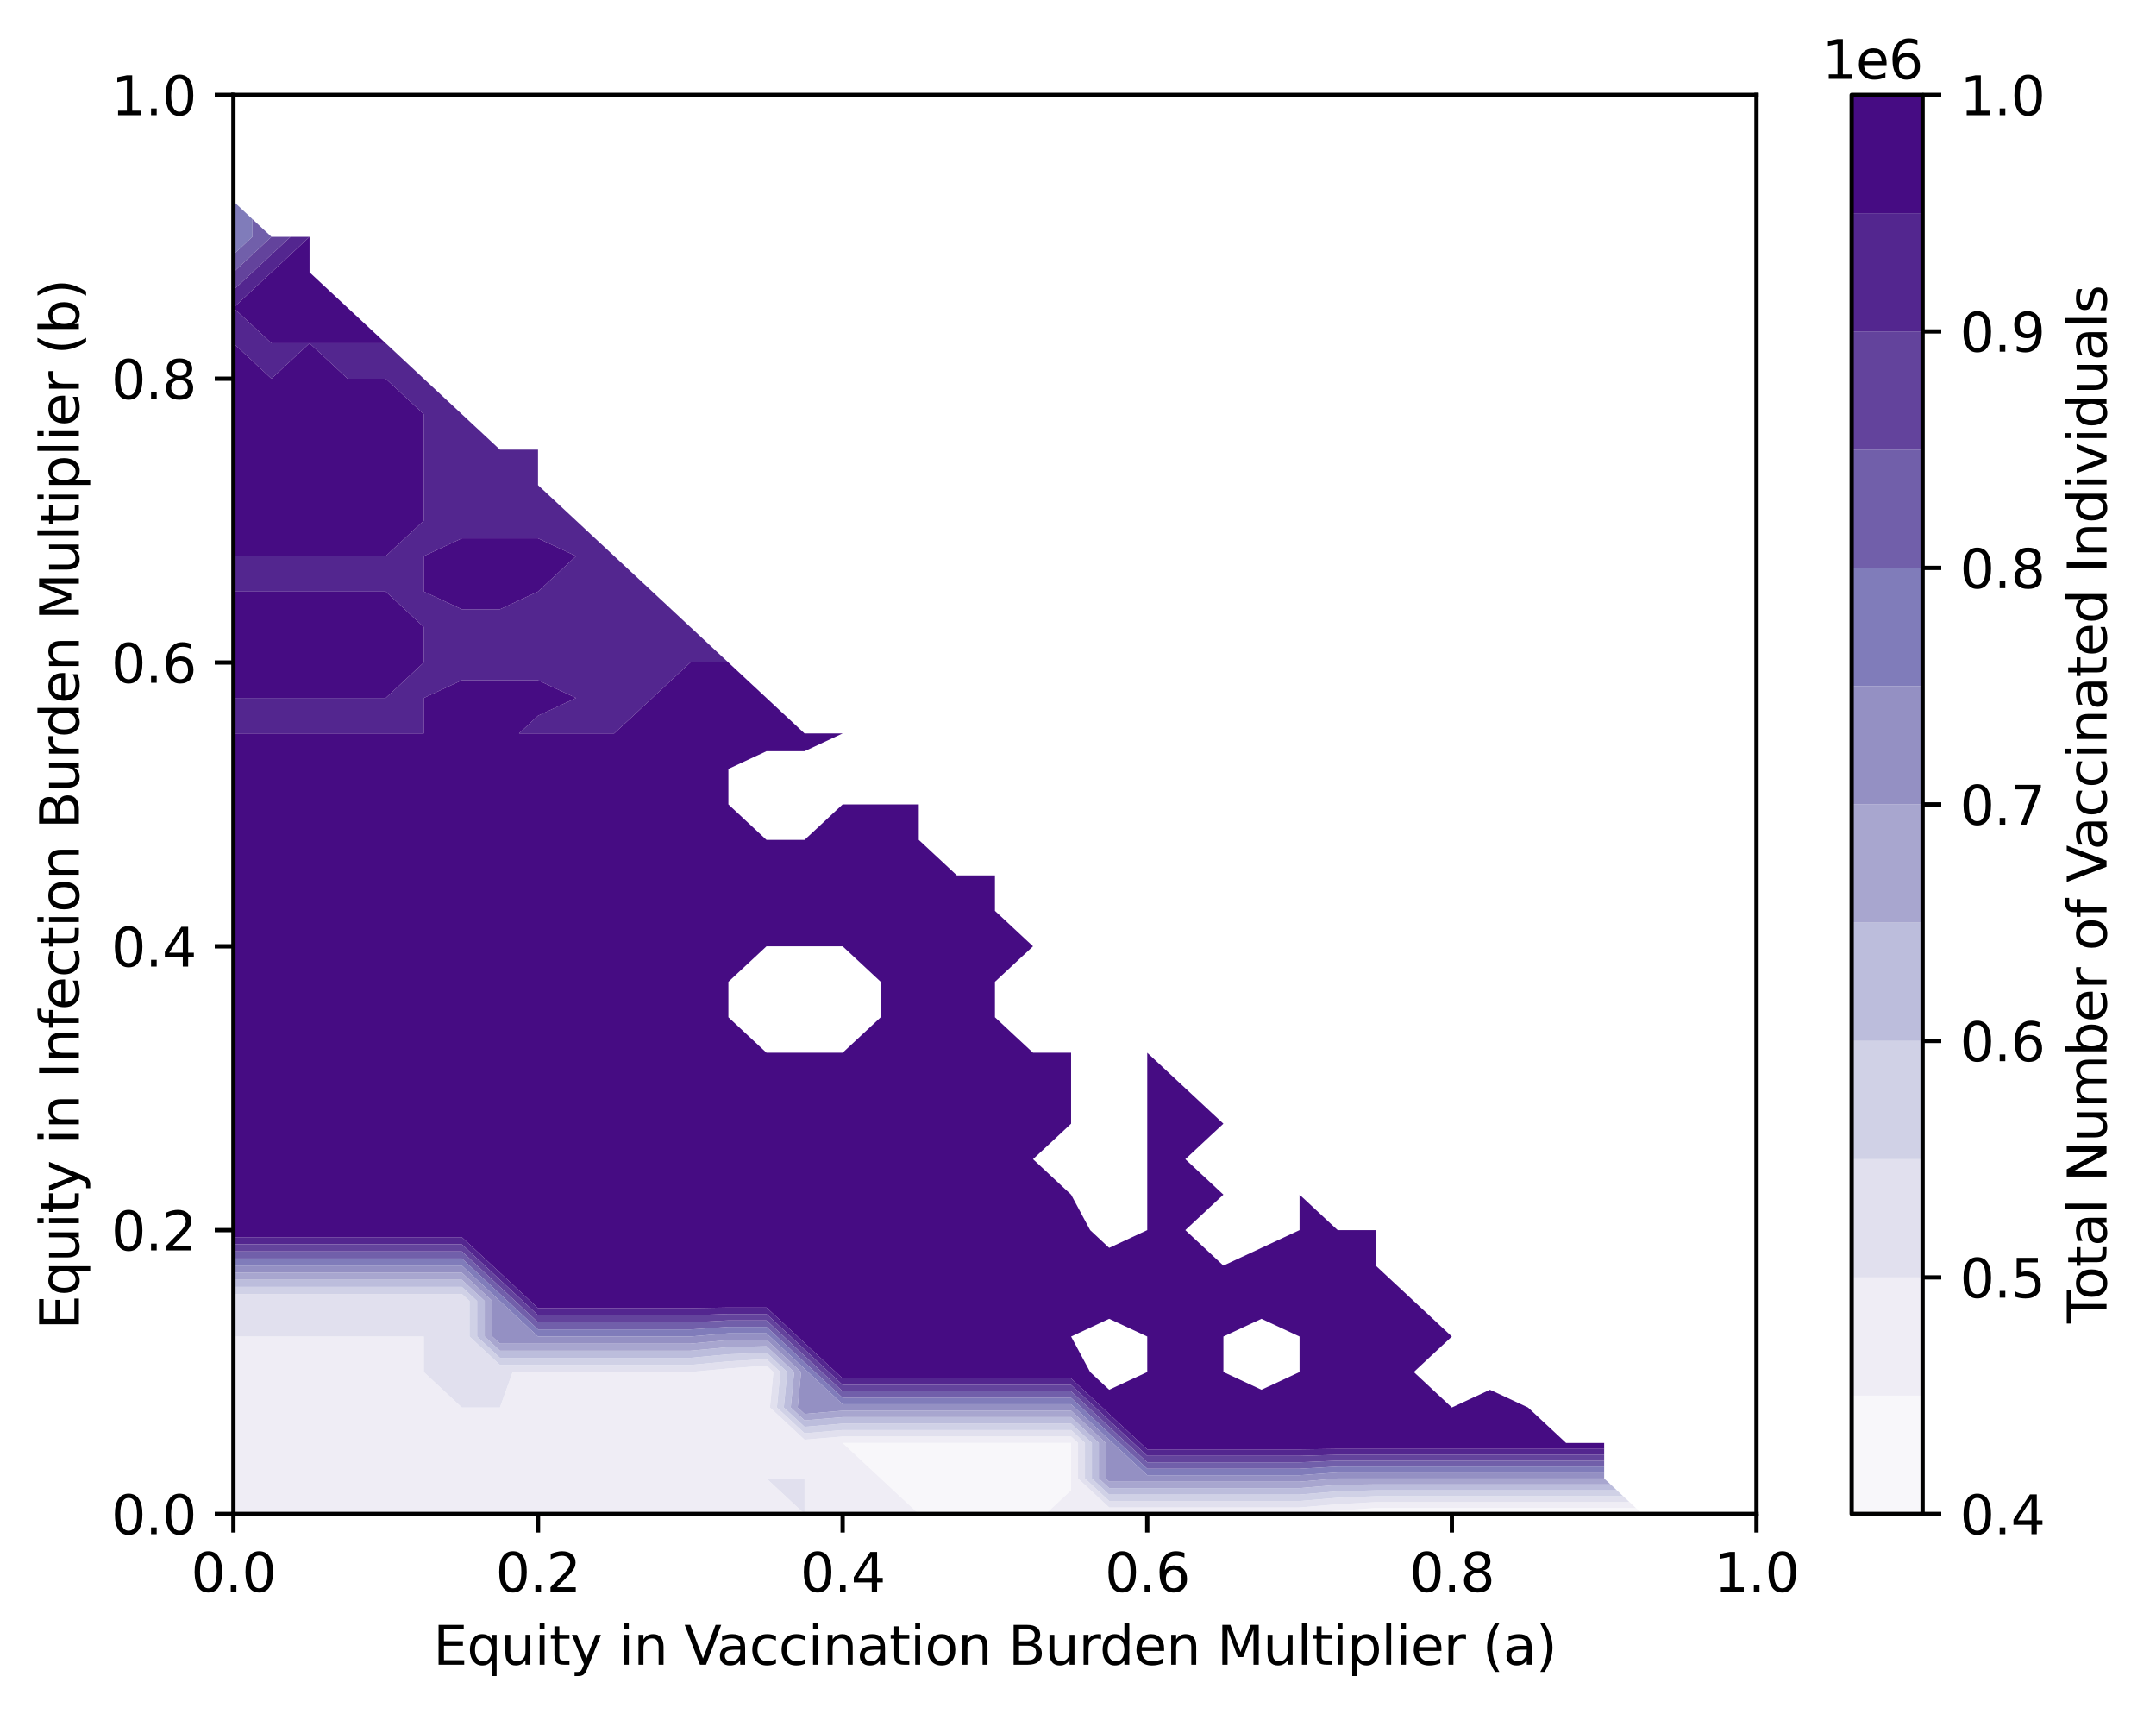 <?xml version="1.0" encoding="utf-8" standalone="no"?>
<!DOCTYPE svg PUBLIC "-//W3C//DTD SVG 1.1//EN"
  "http://www.w3.org/Graphics/SVG/1.1/DTD/svg11.dtd">
<svg xmlns:xlink="http://www.w3.org/1999/xlink" width="404.42pt" height="321.467pt" viewBox="0 0 404.42 321.467" xmlns="http://www.w3.org/2000/svg" version="1.1">
 <defs>
  <style type="text/css">*{stroke-linejoin: round; stroke-linecap: butt}</style>
 </defs>
 <g id="figure_1">
  <g id="patch_1">
   <path d="M 0 321.467 
L 404.42 321.467 
L 404.42 0 
L 0 0 
z
" style="fill: #ffffff"/>
  </g>
  <g id="axes_1">
   <g id="patch_2">
    <path d="M 43.781 283.91 
L 329.477 283.91 
L 329.477 17.798 
L 43.781 17.798 
z
" style="fill: #ffffff"/>
   </g>
   <g id="QuadContourSet_1">
    <path d="M 165.202 277.258 
L 172.344 283.91 
L 172.344 283.91 
L 179.487 283.91 
L 186.629 283.91 
L 193.772 283.91 
L 196.152 283.91 
L 200.914 279.475 
L 200.914 277.258 
L 200.914 270.605 
L 200.914 270.605 
L 193.772 270.605 
L 186.629 270.605 
L 179.487 270.605 
L 172.344 270.605 
L 165.202 270.605 
L 158.06 270.605 
L 158.06 270.605 
L 158.06 270.605 
L 165.202 277.258 
z
M 215.199 283.91 
L 222.341 283.91 
L 229.484 283.91 
L 231.864 283.91 
L 229.484 283.91 
L 222.341 283.91 
L 215.199 283.91 
L 212.818 283.91 
z
M 243.768 283.91 
L 250.911 283.91 
L 258.053 283.91 
L 265.196 283.91 
L 272.338 283.91 
L 279.48 283.91 
L 286.623 283.91 
L 293.765 283.91 
L 300.908 283.91 
L 308.05 283.91 
L 306.86 282.802 
L 300.908 282.802 
L 293.765 282.802 
L 286.623 282.802 
L 279.48 282.802 
L 272.338 282.802 
L 265.196 282.802 
L 258.053 282.802 
L 250.911 283.306 
L 243.768 283.91 
L 240.197 283.91 
z
M 143.775 257.299 
L 143.775 257.299 
L 143.775 257.299 
L 143.775 257.299 
z
" clip-path="url(#p6b4349d60a)" style="fill: #f8f7fa"/>
    <path d="M 50.924 283.91 
L 58.066 283.91 
L 65.208 283.91 
L 72.351 283.91 
L 79.493 283.91 
L 86.636 283.91 
L 93.778 283.91 
L 100.92 283.91 
L 108.063 283.91 
L 115.205 283.91 
L 122.348 283.91 
L 129.49 283.91 
L 136.632 283.91 
L 143.775 283.91 
L 150.917 283.91 
L 150.917 283.91 
L 158.06 283.91 
L 158.06 283.91 
L 165.202 283.91 
L 172.344 283.91 
L 165.202 277.258 
L 165.202 277.258 
L 158.06 270.605 
L 158.06 270.605 
L 158.06 270.605 
L 165.202 270.605 
L 172.344 270.605 
L 179.487 270.605 
L 186.629 270.605 
L 193.772 270.605 
L 200.914 270.605 
L 200.914 270.605 
L 200.914 277.258 
L 200.914 279.475 
L 196.152 283.91 
L 200.914 283.91 
L 208.056 283.91 
L 212.818 283.91 
L 215.199 283.91 
L 222.341 283.91 
L 229.484 283.91 
L 231.864 283.91 
L 236.626 283.91 
L 240.197 283.91 
L 243.768 283.91 
L 250.911 283.306 
L 258.053 282.802 
L 265.196 282.802 
L 272.338 282.802 
L 279.48 282.802 
L 286.623 282.802 
L 293.765 282.802 
L 300.908 282.802 
L 306.86 282.802 
L 305.669 281.693 
L 300.908 281.693 
L 293.765 281.693 
L 286.623 281.693 
L 279.48 281.693 
L 272.338 281.693 
L 265.196 281.693 
L 258.053 281.693 
L 250.911 282.096 
L 243.768 282.701 
L 236.626 282.701 
L 229.484 282.701 
L 222.341 282.701 
L 215.199 282.701 
L 208.056 282.701 
L 202.213 277.258 
L 202.213 270.605 
L 200.914 269.395 
L 193.772 269.395 
L 186.629 269.395 
L 179.487 269.395 
L 172.344 269.395 
L 165.202 269.395 
L 158.06 269.395 
L 150.917 270 
L 144.424 263.952 
L 145.073 257.299 
L 143.775 256.09 
L 136.632 256.634 
L 129.49 257.299 
L 122.348 257.299 
L 115.205 257.299 
L 108.063 257.299 
L 100.92 257.299 
L 96.159 257.299 
L 93.778 263.952 
L 86.636 263.952 
L 79.493 257.299 
L 79.493 250.646 
L 79.493 250.646 
L 72.351 250.646 
L 65.208 250.646 
L 58.066 250.646 
L 50.924 250.646 
L 43.781 250.646 
L 43.781 250.646 
L 43.781 257.299 
L 43.781 263.952 
L 43.781 270.605 
L 43.781 277.258 
L 43.781 283.91 
z
M 143.775 277.258 
L 150.917 277.258 
L 150.917 277.258 
L 150.917 283.91 
z
M 143.775 257.299 
L 143.775 257.299 
L 143.775 257.299 
L 143.775 257.299 
z
" clip-path="url(#p6b4349d60a)" style="fill: #efedf5"/>
    <path d="M 150.917 283.91 
L 150.917 277.258 
L 150.917 277.258 
L 143.775 277.258 
z
M 158.06 283.91 
L 158.06 283.91 
L 158.06 283.91 
L 150.917 283.91 
z
M 208.056 282.701 
L 215.199 282.701 
L 222.341 282.701 
L 229.484 282.701 
L 236.626 282.701 
L 243.768 282.701 
L 250.911 282.096 
L 258.053 281.693 
L 265.196 281.693 
L 272.338 281.693 
L 279.48 281.693 
L 286.623 281.693 
L 293.765 281.693 
L 300.908 281.693 
L 305.669 281.693 
L 304.479 280.584 
L 300.908 280.584 
L 293.765 280.584 
L 286.623 280.584 
L 279.48 280.584 
L 272.338 280.584 
L 265.196 280.584 
L 258.053 280.584 
L 250.911 280.886 
L 243.768 281.491 
L 236.626 281.491 
L 229.484 281.491 
L 222.341 281.491 
L 215.199 281.491 
L 208.056 281.491 
L 203.511 277.258 
L 203.511 270.605 
L 200.914 268.186 
L 193.772 268.186 
L 186.629 268.186 
L 179.487 268.186 
L 172.344 268.186 
L 165.202 268.186 
L 158.06 268.186 
L 150.917 268.79 
L 145.723 263.952 
L 146.372 257.299 
L 143.775 254.88 
L 136.632 255.303 
L 129.49 255.969 
L 122.348 255.969 
L 115.205 255.969 
L 108.063 255.969 
L 100.92 255.969 
L 93.778 255.969 
L 88.064 250.646 
L 88.064 243.994 
L 86.636 242.663 
L 79.493 242.663 
L 72.351 242.663 
L 65.208 242.663 
L 58.066 242.663 
L 50.924 242.663 
L 43.781 242.663 
L 43.781 243.994 
L 43.781 250.646 
L 50.924 250.646 
L 58.066 250.646 
L 65.208 250.646 
L 72.351 250.646 
L 79.493 250.646 
L 79.493 250.646 
L 79.493 257.299 
L 86.636 263.952 
L 93.778 263.952 
L 96.159 257.299 
L 100.92 257.299 
L 108.063 257.299 
L 115.205 257.299 
L 122.348 257.299 
L 129.49 257.299 
L 136.632 256.634 
L 143.775 256.09 
L 145.073 257.299 
L 144.424 263.952 
L 150.917 270 
L 158.06 269.395 
L 165.202 269.395 
L 172.344 269.395 
L 179.487 269.395 
L 186.629 269.395 
L 193.772 269.395 
L 200.914 269.395 
L 202.213 270.605 
L 202.213 277.258 
z
" clip-path="url(#p6b4349d60a)" style="fill: #e1e0ee"/>
    <path d="M 208.056 281.491 
L 215.199 281.491 
L 222.341 281.491 
L 229.484 281.491 
L 236.626 281.491 
L 243.768 281.491 
L 250.911 280.886 
L 258.053 280.584 
L 265.196 280.584 
L 272.338 280.584 
L 279.48 280.584 
L 286.623 280.584 
L 293.765 280.584 
L 300.908 280.584 
L 304.479 280.584 
L 303.288 279.475 
L 300.908 279.475 
L 293.765 279.475 
L 286.623 279.475 
L 279.48 279.475 
L 272.338 279.475 
L 265.196 279.475 
L 258.053 279.475 
L 250.911 279.677 
L 243.768 280.282 
L 236.626 280.282 
L 229.484 280.282 
L 222.341 280.282 
L 215.199 280.282 
L 208.056 280.282 
L 204.81 277.258 
L 204.81 270.605 
L 200.914 266.976 
L 193.772 266.976 
L 186.629 266.976 
L 179.487 266.976 
L 172.344 266.976 
L 165.202 266.976 
L 158.06 266.976 
L 150.917 267.581 
L 147.021 263.952 
L 147.671 257.299 
L 143.775 253.67 
L 136.632 253.973 
L 129.49 254.638 
L 122.348 254.638 
L 115.205 254.638 
L 108.063 254.638 
L 100.92 254.638 
L 93.778 254.638 
L 89.493 250.646 
L 89.493 243.994 
L 86.636 241.333 
L 79.493 241.333 
L 72.351 241.333 
L 65.208 241.333 
L 58.066 241.333 
L 50.924 241.333 
L 43.781 241.333 
L 43.781 242.663 
L 50.924 242.663 
L 58.066 242.663 
L 65.208 242.663 
L 72.351 242.663 
L 79.493 242.663 
L 86.636 242.663 
L 88.064 243.994 
L 88.064 250.646 
L 93.778 255.969 
L 100.92 255.969 
L 108.063 255.969 
L 115.205 255.969 
L 122.348 255.969 
L 129.49 255.969 
L 136.632 255.303 
L 143.775 254.88 
L 146.372 257.299 
L 145.723 263.952 
L 150.917 268.79 
L 158.06 268.186 
L 165.202 268.186 
L 172.344 268.186 
L 179.487 268.186 
L 186.629 268.186 
L 193.772 268.186 
L 200.914 268.186 
L 203.511 270.605 
L 203.511 277.258 
z
" clip-path="url(#p6b4349d60a)" style="fill: #d0d1e6"/>
    <path d="M 208.056 280.282 
L 215.199 280.282 
L 222.341 280.282 
L 229.484 280.282 
L 236.626 280.282 
L 243.768 280.282 
L 250.911 279.677 
L 258.053 279.475 
L 265.196 279.475 
L 272.338 279.475 
L 279.48 279.475 
L 286.623 279.475 
L 293.765 279.475 
L 300.908 279.475 
L 303.288 279.475 
L 302.098 278.366 
L 300.908 278.366 
L 293.765 278.366 
L 286.623 278.366 
L 279.48 278.366 
L 272.338 278.366 
L 265.196 278.366 
L 258.053 278.366 
L 250.911 278.467 
L 243.768 279.072 
L 236.626 279.072 
L 229.484 279.072 
L 222.341 279.072 
L 215.199 279.072 
L 208.056 279.072 
L 206.109 277.258 
L 206.109 270.605 
L 200.914 265.766 
L 193.772 265.766 
L 186.629 265.766 
L 179.487 265.766 
L 172.344 265.766 
L 165.202 265.766 
L 158.06 265.766 
L 150.917 266.371 
L 148.32 263.952 
L 148.969 257.299 
L 143.775 252.461 
L 136.632 252.642 
L 129.49 253.308 
L 122.348 253.308 
L 115.205 253.308 
L 108.063 253.308 
L 100.92 253.308 
L 93.778 253.308 
L 90.921 250.646 
L 90.921 243.994 
L 86.636 240.002 
L 79.493 240.002 
L 72.351 240.002 
L 65.208 240.002 
L 58.066 240.002 
L 50.924 240.002 
L 43.781 240.002 
L 43.781 241.333 
L 50.924 241.333 
L 58.066 241.333 
L 65.208 241.333 
L 72.351 241.333 
L 79.493 241.333 
L 86.636 241.333 
L 89.493 243.994 
L 89.493 250.646 
L 93.778 254.638 
L 100.92 254.638 
L 108.063 254.638 
L 115.205 254.638 
L 122.348 254.638 
L 129.49 254.638 
L 136.632 253.973 
L 143.775 253.67 
L 147.671 257.299 
L 147.021 263.952 
L 150.917 267.581 
L 158.06 266.976 
L 165.202 266.976 
L 172.344 266.976 
L 179.487 266.976 
L 186.629 266.976 
L 193.772 266.976 
L 200.914 266.976 
L 204.81 270.605 
L 204.81 277.258 
z
" clip-path="url(#p6b4349d60a)" style="fill: #bcbddc"/>
    <path d="M 208.056 279.072 
L 215.199 279.072 
L 222.341 279.072 
L 229.484 279.072 
L 236.626 279.072 
L 243.768 279.072 
L 250.911 278.467 
L 258.053 278.366 
L 265.196 278.366 
L 272.338 278.366 
L 279.48 278.366 
L 286.623 278.366 
L 293.765 278.366 
L 300.908 278.366 
L 302.098 278.366 
L 300.908 277.258 
L 300.908 277.258 
L 293.765 277.258 
L 286.623 277.258 
L 279.48 277.258 
L 272.338 277.258 
L 265.196 277.258 
L 258.053 277.258 
L 250.911 277.258 
L 250.911 277.258 
L 243.768 277.862 
L 236.626 277.862 
L 229.484 277.862 
L 222.341 277.862 
L 215.199 277.862 
L 208.056 277.862 
L 207.407 277.258 
L 207.407 270.605 
L 200.914 264.557 
L 193.772 264.557 
L 186.629 264.557 
L 179.487 264.557 
L 172.344 264.557 
L 165.202 264.557 
L 158.06 264.557 
L 150.917 265.162 
L 149.619 263.952 
L 150.268 257.299 
L 143.775 251.251 
L 136.632 251.312 
L 129.49 251.977 
L 122.348 251.977 
L 115.205 251.977 
L 108.063 251.977 
L 100.92 251.977 
L 93.778 251.977 
L 92.35 250.646 
L 92.35 243.994 
L 86.636 238.671 
L 79.493 238.671 
L 72.351 238.671 
L 65.208 238.671 
L 58.066 238.671 
L 50.924 238.671 
L 43.781 238.671 
L 43.781 240.002 
L 50.924 240.002 
L 58.066 240.002 
L 65.208 240.002 
L 72.351 240.002 
L 79.493 240.002 
L 86.636 240.002 
L 90.921 243.994 
L 90.921 250.646 
L 93.778 253.308 
L 100.92 253.308 
L 108.063 253.308 
L 115.205 253.308 
L 122.348 253.308 
L 129.49 253.308 
L 136.632 252.642 
L 143.775 252.461 
L 148.969 257.299 
L 148.32 263.952 
L 150.917 266.371 
L 158.06 265.766 
L 165.202 265.766 
L 172.344 265.766 
L 179.487 265.766 
L 186.629 265.766 
L 193.772 265.766 
L 200.914 265.766 
L 206.109 270.605 
L 206.109 277.258 
z
" clip-path="url(#p6b4349d60a)" style="fill: #a8a6cf"/>
    <path d="M 208.056 277.862 
L 215.199 277.862 
L 222.341 277.862 
L 229.484 277.862 
L 236.626 277.862 
L 243.768 277.862 
L 250.911 277.258 
L 250.911 277.258 
L 258.053 277.258 
L 265.196 277.258 
L 272.338 277.258 
L 279.48 277.258 
L 286.623 277.258 
L 293.765 277.258 
L 300.908 277.258 
L 300.908 276.149 
L 293.765 276.149 
L 286.623 276.149 
L 279.48 276.149 
L 272.338 276.149 
L 265.196 276.149 
L 258.053 276.149 
L 250.911 276.149 
L 243.768 276.653 
L 236.626 276.653 
L 229.484 276.653 
L 222.341 276.653 
L 215.199 276.653 
L 208.706 270.605 
L 208.056 270 
L 201.563 263.952 
L 200.914 263.347 
L 193.772 263.347 
L 186.629 263.347 
L 179.487 263.347 
L 172.344 263.347 
L 165.202 263.347 
L 158.06 263.347 
L 151.567 257.299 
L 150.917 256.694 
L 144.424 250.646 
L 143.775 250.042 
L 136.632 250.042 
L 129.49 250.646 
L 122.348 250.646 
L 115.205 250.646 
L 108.063 250.646 
L 100.92 250.646 
L 93.778 243.994 
L 93.778 243.994 
L 86.636 237.341 
L 86.636 237.341 
L 79.493 237.341 
L 79.493 237.341 
L 72.351 237.341 
L 65.208 237.341 
L 58.066 237.341 
L 50.924 237.341 
L 43.781 237.341 
L 43.781 238.671 
L 50.924 238.671 
L 58.066 238.671 
L 65.208 238.671 
L 72.351 238.671 
L 79.493 238.671 
L 86.636 238.671 
L 92.35 243.994 
L 92.35 250.646 
L 93.778 251.977 
L 100.92 251.977 
L 108.063 251.977 
L 115.205 251.977 
L 122.348 251.977 
L 129.49 251.977 
L 136.632 251.312 
L 143.775 251.251 
L 150.268 257.299 
L 149.619 263.952 
L 150.917 265.162 
L 158.06 264.557 
L 165.202 264.557 
L 172.344 264.557 
L 179.487 264.557 
L 186.629 264.557 
L 193.772 264.557 
L 200.914 264.557 
L 207.407 270.605 
L 207.407 277.258 
z
M 43.781 44.41 
L 43.781 37.757 
L 43.781 37.757 
L 43.781 44.41 
L 43.781 44.41 
z
" clip-path="url(#p6b4349d60a)" style="fill: #9490c3"/>
    <path d="M 215.199 276.653 
L 222.341 276.653 
L 229.484 276.653 
L 236.626 276.653 
L 243.768 276.653 
L 250.911 276.149 
L 258.053 276.149 
L 265.196 276.149 
L 272.338 276.149 
L 279.48 276.149 
L 286.623 276.149 
L 293.765 276.149 
L 300.908 276.149 
L 300.908 275.04 
L 293.765 275.04 
L 286.623 275.04 
L 279.48 275.04 
L 272.338 275.04 
L 265.196 275.04 
L 258.053 275.04 
L 250.911 275.04 
L 243.768 275.443 
L 236.626 275.443 
L 229.484 275.443 
L 222.341 275.443 
L 215.199 275.443 
L 210.004 270.605 
L 208.056 268.79 
L 202.862 263.952 
L 200.914 262.138 
L 193.772 262.138 
L 186.629 262.138 
L 179.487 262.138 
L 172.344 262.138 
L 165.202 262.138 
L 158.06 262.138 
L 152.865 257.299 
L 150.917 255.485 
L 145.723 250.646 
L 143.775 248.832 
L 136.632 248.832 
L 129.49 249.316 
L 122.348 249.316 
L 115.205 249.316 
L 108.063 249.316 
L 100.92 249.316 
L 95.207 243.994 
L 93.778 242.663 
L 88.064 237.341 
L 86.636 236.01 
L 79.493 236.01 
L 72.351 236.01 
L 65.208 236.01 
L 58.066 236.01 
L 50.924 236.01 
L 43.781 236.01 
L 43.781 237.341 
L 43.781 237.341 
L 50.924 237.341 
L 58.066 237.341 
L 65.208 237.341 
L 72.351 237.341 
L 79.493 237.341 
L 79.493 237.341 
L 86.636 237.341 
L 86.636 237.341 
L 93.778 243.994 
L 93.778 243.994 
L 100.92 250.646 
L 108.063 250.646 
L 115.205 250.646 
L 122.348 250.646 
L 129.49 250.646 
L 136.632 250.042 
L 143.775 250.042 
L 144.424 250.646 
L 150.917 256.694 
L 151.567 257.299 
L 158.06 263.347 
L 165.202 263.347 
L 172.344 263.347 
L 179.487 263.347 
L 186.629 263.347 
L 193.772 263.347 
L 200.914 263.347 
L 201.563 263.952 
L 208.056 270 
L 208.706 270.605 
z
M 47.352 44.41 
L 47.352 41.083 
L 43.781 37.757 
L 43.781 44.41 
L 43.781 44.41 
L 43.781 47.736 
z
" clip-path="url(#p6b4349d60a)" style="fill: #807cba"/>
    <path d="M 215.199 275.443 
L 222.341 275.443 
L 229.484 275.443 
L 236.626 275.443 
L 243.768 275.443 
L 250.911 275.04 
L 258.053 275.04 
L 265.196 275.04 
L 272.338 275.04 
L 279.48 275.04 
L 286.623 275.04 
L 293.765 275.04 
L 300.908 275.04 
L 300.908 273.931 
L 293.765 273.931 
L 286.623 273.931 
L 279.48 273.931 
L 272.338 273.931 
L 265.196 273.931 
L 258.053 273.931 
L 250.911 273.931 
L 243.768 274.234 
L 236.626 274.234 
L 229.484 274.234 
L 222.341 274.234 
L 215.199 274.234 
L 211.303 270.605 
L 208.056 267.581 
L 204.161 263.952 
L 200.914 260.928 
L 193.772 260.928 
L 186.629 260.928 
L 179.487 260.928 
L 172.344 260.928 
L 165.202 260.928 
L 158.06 260.928 
L 154.164 257.299 
L 150.917 254.275 
L 147.021 250.646 
L 143.775 247.622 
L 136.632 247.622 
L 129.49 247.985 
L 122.348 247.985 
L 115.205 247.985 
L 108.063 247.985 
L 100.92 247.985 
L 96.635 243.994 
L 93.778 241.333 
L 89.493 237.341 
L 86.636 234.68 
L 79.493 234.68 
L 72.351 234.68 
L 65.208 234.68 
L 58.066 234.68 
L 50.924 234.68 
L 43.781 234.68 
L 43.781 236.01 
L 50.924 236.01 
L 58.066 236.01 
L 65.208 236.01 
L 72.351 236.01 
L 79.493 236.01 
L 86.636 236.01 
L 88.064 237.341 
L 93.778 242.663 
L 95.207 243.994 
L 100.92 249.316 
L 108.063 249.316 
L 115.205 249.316 
L 122.348 249.316 
L 129.49 249.316 
L 136.632 248.832 
L 143.775 248.832 
L 145.723 250.646 
L 150.917 255.485 
L 152.865 257.299 
L 158.06 262.138 
L 165.202 262.138 
L 172.344 262.138 
L 179.487 262.138 
L 186.629 262.138 
L 193.772 262.138 
L 200.914 262.138 
L 202.862 263.952 
L 208.056 268.79 
L 210.004 270.605 
z
M 50.924 44.41 
L 50.924 44.41 
L 50.924 44.41 
L 47.352 41.083 
L 47.352 44.41 
L 43.781 47.736 
L 43.781 51.062 
z
" clip-path="url(#p6b4349d60a)" style="fill: #715faa"/>
    <path d="M 215.199 274.234 
L 222.341 274.234 
L 229.484 274.234 
L 236.626 274.234 
L 243.768 274.234 
L 250.911 273.931 
L 258.053 273.931 
L 265.196 273.931 
L 272.338 273.931 
L 279.48 273.931 
L 286.623 273.931 
L 293.765 273.931 
L 300.908 273.931 
L 300.908 272.822 
L 293.765 272.822 
L 286.623 272.822 
L 279.48 272.822 
L 272.338 272.822 
L 265.196 272.822 
L 258.053 272.822 
L 250.911 272.822 
L 243.768 273.024 
L 236.626 273.024 
L 229.484 273.024 
L 222.341 273.024 
L 215.199 273.024 
L 212.602 270.605 
L 208.056 266.371 
L 205.459 263.952 
L 200.914 259.718 
L 193.772 259.718 
L 186.629 259.718 
L 179.487 259.718 
L 172.344 259.718 
L 165.202 259.718 
L 158.06 259.718 
L 155.462 257.299 
L 150.917 253.066 
L 148.32 250.646 
L 143.775 246.413 
L 136.632 246.413 
L 129.49 246.655 
L 122.348 246.655 
L 115.205 246.655 
L 108.063 246.655 
L 100.92 246.655 
L 98.063 243.994 
L 93.778 240.002 
L 90.921 237.341 
L 86.636 233.349 
L 79.493 233.349 
L 72.351 233.349 
L 65.208 233.349 
L 58.066 233.349 
L 50.924 233.349 
L 43.781 233.349 
L 43.781 234.68 
L 50.924 234.68 
L 58.066 234.68 
L 65.208 234.68 
L 72.351 234.68 
L 79.493 234.68 
L 86.636 234.68 
L 89.493 237.341 
L 93.778 241.333 
L 96.635 243.994 
L 100.92 247.985 
L 108.063 247.985 
L 115.205 247.985 
L 122.348 247.985 
L 129.49 247.985 
L 136.632 247.622 
L 143.775 247.622 
L 147.021 250.646 
L 150.917 254.275 
L 154.164 257.299 
L 158.06 260.928 
L 165.202 260.928 
L 172.344 260.928 
L 179.487 260.928 
L 186.629 260.928 
L 193.772 260.928 
L 200.914 260.928 
L 204.161 263.952 
L 208.056 267.581 
L 211.303 270.605 
z
M 47.352 51.062 
L 50.924 47.736 
L 54.495 44.41 
L 50.924 44.41 
L 50.924 44.41 
L 43.781 51.062 
L 43.781 51.062 
L 43.781 54.389 
z
" clip-path="url(#p6b4349d60a)" style="fill: #63439c"/>
    <path d="M 215.199 273.024 
L 222.341 273.024 
L 229.484 273.024 
L 236.626 273.024 
L 243.768 273.024 
L 250.911 272.822 
L 258.053 272.822 
L 265.196 272.822 
L 272.338 272.822 
L 279.48 272.822 
L 286.623 272.822 
L 293.765 272.822 
L 300.908 272.822 
L 300.908 271.714 
L 293.765 271.714 
L 286.623 271.714 
L 279.48 271.714 
L 272.338 271.714 
L 265.196 271.714 
L 258.053 271.714 
L 250.911 271.714 
L 243.768 271.814 
L 236.626 271.814 
L 229.484 271.814 
L 222.341 271.814 
L 215.199 271.814 
L 213.9 270.605 
L 208.056 265.162 
L 206.758 263.952 
L 200.914 258.509 
L 193.772 258.509 
L 186.629 258.509 
L 179.487 258.509 
L 172.344 258.509 
L 165.202 258.509 
L 158.06 258.509 
L 156.761 257.299 
L 150.917 251.856 
L 149.619 250.646 
L 143.775 245.203 
L 136.632 245.203 
L 129.49 245.324 
L 122.348 245.324 
L 115.205 245.324 
L 108.063 245.324 
L 100.92 245.324 
L 99.492 243.994 
L 93.778 238.671 
L 92.35 237.341 
L 86.636 232.019 
L 79.493 232.019 
L 72.351 232.019 
L 65.208 232.019 
L 58.066 232.019 
L 50.924 232.019 
L 43.781 232.019 
L 43.781 233.349 
L 50.924 233.349 
L 58.066 233.349 
L 65.208 233.349 
L 72.351 233.349 
L 79.493 233.349 
L 86.636 233.349 
L 90.921 237.341 
L 93.778 240.002 
L 98.063 243.994 
L 100.92 246.655 
L 108.063 246.655 
L 115.205 246.655 
L 122.348 246.655 
L 129.49 246.655 
L 136.632 246.413 
L 143.775 246.413 
L 148.32 250.646 
L 150.917 253.066 
L 155.462 257.299 
L 158.06 259.718 
L 165.202 259.718 
L 172.344 259.718 
L 179.487 259.718 
L 186.629 259.718 
L 193.772 259.718 
L 200.914 259.718 
L 205.459 263.952 
L 208.056 266.371 
L 212.602 270.605 
z
M 43.781 150.854 
L 43.781 150.854 
L 43.781 150.854 
L 43.781 150.854 
z
M 50.924 137.549 
L 58.066 137.549 
L 65.208 137.549 
L 72.351 137.549 
L 79.493 137.549 
L 79.493 137.549 
L 79.493 130.896 
L 86.636 127.57 
L 93.778 127.57 
L 100.92 127.57 
L 108.063 130.896 
L 100.92 134.222 
L 97.349 137.549 
L 100.92 137.549 
L 108.063 137.549 
L 115.205 137.549 
L 115.205 137.549 
L 122.348 130.896 
L 122.348 130.896 
L 129.49 124.243 
L 136.632 124.243 
L 136.632 124.243 
L 136.632 124.243 
L 129.49 117.59 
L 122.348 110.938 
L 115.205 104.285 
L 108.063 97.632 
L 100.92 90.979 
L 100.92 84.326 
L 93.778 84.326 
L 86.636 77.674 
L 79.493 71.021 
L 72.351 64.368 
L 72.351 64.368 
L 65.208 64.368 
L 58.066 64.368 
L 50.924 64.368 
L 43.781 57.715 
L 50.924 51.062 
L 50.924 51.062 
L 58.066 44.41 
L 58.066 44.41 
L 54.495 44.41 
L 50.924 47.736 
L 47.352 51.062 
L 43.781 54.389 
L 43.781 57.715 
L 43.781 64.368 
L 43.781 64.368 
L 50.924 71.021 
L 50.924 71.021 
L 50.924 71.021 
L 58.066 64.368 
L 65.208 71.021 
L 65.208 71.021 
L 72.351 71.021 
L 79.493 77.674 
L 79.493 84.326 
L 79.493 90.979 
L 79.493 97.632 
L 72.351 104.285 
L 65.208 104.285 
L 58.066 104.285 
L 50.924 104.285 
L 43.781 104.285 
L 43.781 104.285 
L 43.781 110.938 
L 43.781 110.938 
L 50.924 110.938 
L 58.066 110.938 
L 65.208 110.938 
L 72.351 110.938 
L 79.493 117.59 
L 79.493 124.243 
L 72.351 130.896 
L 65.208 130.896 
L 58.066 130.896 
L 50.924 130.896 
L 43.781 130.896 
L 43.781 130.896 
L 43.781 137.549 
L 43.781 137.549 
z
M 79.493 110.938 
L 79.493 104.285 
L 86.636 100.958 
L 93.778 100.958 
L 100.92 100.958 
L 108.063 104.285 
L 100.92 110.938 
L 100.92 110.938 
L 93.778 114.264 
L 86.636 114.264 
z
" clip-path="url(#p6b4349d60a)" style="fill: #53268f"/>
    <path d="M 215.199 271.814 
L 222.341 271.814 
L 229.484 271.814 
L 236.626 271.814 
L 243.768 271.814 
L 250.911 271.714 
L 258.053 271.714 
L 265.196 271.714 
L 272.338 271.714 
L 279.48 271.714 
L 286.623 271.714 
L 293.765 271.714 
L 300.908 271.714 
L 300.908 270.605 
L 293.765 270.605 
L 286.623 263.952 
L 286.623 263.952 
L 279.48 260.626 
L 272.338 263.952 
L 265.196 257.299 
L 272.338 250.646 
L 272.338 250.646 
L 272.338 250.646 
L 265.196 243.994 
L 258.053 237.341 
L 258.053 230.688 
L 250.911 230.688 
L 243.768 224.035 
L 243.768 224.035 
L 243.768 224.035 
L 243.768 230.688 
L 236.626 234.014 
L 229.484 237.341 
L 222.341 230.688 
L 229.484 224.035 
L 229.484 224.035 
L 229.484 224.035 
L 222.341 217.382 
L 229.484 210.73 
L 229.484 210.73 
L 229.484 210.73 
L 222.341 204.077 
L 215.199 197.424 
L 208.056 190.771 
L 208.056 190.771 
L 208.056 190.771 
L 200.914 197.424 
L 193.772 197.424 
L 186.629 190.771 
L 186.629 184.118 
L 193.772 177.466 
L 200.914 177.466 
L 200.914 177.466 
L 193.772 177.466 
L 186.629 170.813 
L 186.629 164.16 
L 179.487 164.16 
L 172.344 157.507 
L 172.344 150.854 
L 165.202 150.854 
L 165.202 150.854 
L 158.06 150.854 
L 158.06 150.854 
L 150.917 157.507 
L 143.775 157.507 
L 136.632 150.854 
L 136.632 144.202 
L 143.775 140.875 
L 150.917 140.875 
L 158.06 137.549 
L 158.06 137.549 
L 150.917 137.549 
L 143.775 130.896 
L 136.632 124.243 
L 136.632 124.243 
L 129.49 124.243 
L 122.348 130.896 
L 122.348 130.896 
L 115.205 137.549 
L 115.205 137.549 
L 108.063 137.549 
L 100.92 137.549 
L 97.349 137.549 
L 100.92 134.222 
L 108.063 130.896 
L 100.92 127.57 
L 93.778 127.57 
L 86.636 127.57 
L 79.493 130.896 
L 79.493 137.549 
L 79.493 137.549 
L 72.351 137.549 
L 65.208 137.549 
L 58.066 137.549 
L 50.924 137.549 
L 43.781 137.549 
L 43.781 144.202 
L 43.781 150.854 
L 43.781 150.854 
L 43.781 150.854 
L 43.781 157.507 
L 43.781 164.16 
L 43.781 170.813 
L 43.781 177.466 
L 43.781 184.118 
L 43.781 190.771 
L 43.781 197.424 
L 43.781 204.077 
L 43.781 210.73 
L 43.781 217.382 
L 43.781 224.035 
L 43.781 230.688 
L 43.781 232.019 
L 50.924 232.019 
L 58.066 232.019 
L 65.208 232.019 
L 72.351 232.019 
L 79.493 232.019 
L 86.636 232.019 
L 92.35 237.341 
L 93.778 238.671 
L 99.492 243.994 
L 100.92 245.324 
L 108.063 245.324 
L 115.205 245.324 
L 122.348 245.324 
L 129.49 245.324 
L 136.632 245.203 
L 143.775 245.203 
L 149.619 250.646 
L 150.917 251.856 
L 156.761 257.299 
L 158.06 258.509 
L 165.202 258.509 
L 172.344 258.509 
L 179.487 258.509 
L 186.629 258.509 
L 193.772 258.509 
L 200.914 258.509 
L 206.758 263.952 
L 208.056 265.162 
L 213.9 270.605 
z
M 204.485 257.299 
L 200.914 250.646 
L 208.056 247.32 
L 215.199 250.646 
L 215.199 257.299 
L 208.056 260.626 
z
M 229.484 257.299 
L 229.484 250.646 
L 236.626 247.32 
L 243.768 250.646 
L 243.768 257.299 
L 236.626 260.626 
z
M 204.485 230.688 
L 200.914 224.035 
L 200.914 224.035 
L 193.772 217.382 
L 200.914 210.73 
L 200.914 210.73 
L 200.914 204.077 
L 200.914 197.424 
L 208.056 190.771 
L 215.199 197.424 
L 215.199 204.077 
L 215.199 210.73 
L 215.199 217.382 
L 215.199 224.035 
L 215.199 230.688 
L 208.056 234.014 
z
M 136.632 190.771 
L 136.632 184.118 
L 143.775 177.466 
L 150.917 177.466 
L 158.06 177.466 
L 165.202 184.118 
L 165.202 190.771 
L 158.06 197.424 
L 150.917 197.424 
L 143.775 197.424 
z
M 50.924 130.896 
L 58.066 130.896 
L 65.208 130.896 
L 72.351 130.896 
L 79.493 124.243 
L 79.493 117.59 
L 72.351 110.938 
L 65.208 110.938 
L 58.066 110.938 
L 50.924 110.938 
L 43.781 110.938 
L 43.781 117.59 
L 43.781 124.243 
L 43.781 130.896 
z
M 86.636 114.264 
L 93.778 114.264 
L 100.92 110.938 
L 100.92 110.938 
L 108.063 104.285 
L 100.92 100.958 
L 93.778 100.958 
L 86.636 100.958 
L 79.493 104.285 
L 79.493 110.938 
z
M 50.924 104.285 
L 58.066 104.285 
L 65.208 104.285 
L 72.351 104.285 
L 79.493 97.632 
L 79.493 90.979 
L 79.493 84.326 
L 79.493 77.674 
L 72.351 71.021 
L 65.208 71.021 
L 65.208 71.021 
L 58.066 64.368 
L 50.924 71.021 
L 50.924 71.021 
L 50.924 71.021 
L 43.781 64.368 
L 43.781 71.021 
L 43.781 77.674 
L 43.781 84.326 
L 43.781 90.979 
L 43.781 97.632 
L 43.781 104.285 
z
M 50.924 64.368 
L 58.066 64.368 
L 65.208 64.368 
L 72.351 64.368 
L 65.208 57.715 
L 58.066 51.062 
L 58.066 44.41 
L 50.924 51.062 
L 50.924 51.062 
L 43.781 57.715 
z
" clip-path="url(#p6b4349d60a)" style="fill: #460c83"/>
   </g>
   <g id="matplotlib.axis_1">
    <g id="xtick_1">
     <g id="line2d_1">
      <defs>
       <path id="m6dc933a338" d="M 0 0 
L 0 3.5 
" style="stroke: #000000; stroke-width: 0.8"/>
      </defs>
      <g>
       <use xlink:href="#m6dc933a338" x="43.781" y="283.91" style="stroke: #000000; stroke-width: 0.8"/>
      </g>
     </g>
     <g id="text_1">
      <!-- 0.0 -->
      <g transform="translate(35.83 298.509) scale(0.1 -0.1)">
       <defs>
        <path id="DejaVuSans-30" d="M 2034 4250 
Q 1547 4250 1301 3770 
Q 1056 3291 1056 2328 
Q 1056 1369 1301 889 
Q 1547 409 2034 409 
Q 2525 409 2770 889 
Q 3016 1369 3016 2328 
Q 3016 3291 2770 3770 
Q 2525 4250 2034 4250 
z
M 2034 4750 
Q 2819 4750 3233 4129 
Q 3647 3509 3647 2328 
Q 3647 1150 3233 529 
Q 2819 -91 2034 -91 
Q 1250 -91 836 529 
Q 422 1150 422 2328 
Q 422 3509 836 4129 
Q 1250 4750 2034 4750 
z
" transform="scale(0.016)"/>
        <path id="DejaVuSans-2e" d="M 684 794 
L 1344 794 
L 1344 0 
L 684 0 
L 684 794 
z
" transform="scale(0.016)"/>
       </defs>
       <use xlink:href="#DejaVuSans-30"/>
       <use xlink:href="#DejaVuSans-2e" x="63.623"/>
       <use xlink:href="#DejaVuSans-30" x="95.41"/>
      </g>
     </g>
    </g>
    <g id="xtick_2">
     <g id="line2d_2">
      <g>
       <use xlink:href="#m6dc933a338" x="100.92" y="283.91" style="stroke: #000000; stroke-width: 0.8"/>
      </g>
     </g>
     <g id="text_2">
      <!-- 0.2 -->
      <g transform="translate(92.969 298.509) scale(0.1 -0.1)">
       <defs>
        <path id="DejaVuSans-32" d="M 1228 531 
L 3431 531 
L 3431 0 
L 469 0 
L 469 531 
Q 828 903 1448 1529 
Q 2069 2156 2228 2338 
Q 2531 2678 2651 2914 
Q 2772 3150 2772 3378 
Q 2772 3750 2511 3984 
Q 2250 4219 1831 4219 
Q 1534 4219 1204 4116 
Q 875 4013 500 3803 
L 500 4441 
Q 881 4594 1212 4672 
Q 1544 4750 1819 4750 
Q 2544 4750 2975 4387 
Q 3406 4025 3406 3419 
Q 3406 3131 3298 2873 
Q 3191 2616 2906 2266 
Q 2828 2175 2409 1742 
Q 1991 1309 1228 531 
z
" transform="scale(0.016)"/>
       </defs>
       <use xlink:href="#DejaVuSans-30"/>
       <use xlink:href="#DejaVuSans-2e" x="63.623"/>
       <use xlink:href="#DejaVuSans-32" x="95.41"/>
      </g>
     </g>
    </g>
    <g id="xtick_3">
     <g id="line2d_3">
      <g>
       <use xlink:href="#m6dc933a338" x="158.06" y="283.91" style="stroke: #000000; stroke-width: 0.8"/>
      </g>
     </g>
     <g id="text_3">
      <!-- 0.4 -->
      <g transform="translate(150.108 298.509) scale(0.1 -0.1)">
       <defs>
        <path id="DejaVuSans-34" d="M 2419 4116 
L 825 1625 
L 2419 1625 
L 2419 4116 
z
M 2253 4666 
L 3047 4666 
L 3047 1625 
L 3713 1625 
L 3713 1100 
L 3047 1100 
L 3047 0 
L 2419 0 
L 2419 1100 
L 313 1100 
L 313 1709 
L 2253 4666 
z
" transform="scale(0.016)"/>
       </defs>
       <use xlink:href="#DejaVuSans-30"/>
       <use xlink:href="#DejaVuSans-2e" x="63.623"/>
       <use xlink:href="#DejaVuSans-34" x="95.41"/>
      </g>
     </g>
    </g>
    <g id="xtick_4">
     <g id="line2d_4">
      <g>
       <use xlink:href="#m6dc933a338" x="215.199" y="283.91" style="stroke: #000000; stroke-width: 0.8"/>
      </g>
     </g>
     <g id="text_4">
      <!-- 0.6 -->
      <g transform="translate(207.247 298.509) scale(0.1 -0.1)">
       <defs>
        <path id="DejaVuSans-36" d="M 2113 2584 
Q 1688 2584 1439 2293 
Q 1191 2003 1191 1497 
Q 1191 994 1439 701 
Q 1688 409 2113 409 
Q 2538 409 2786 701 
Q 3034 994 3034 1497 
Q 3034 2003 2786 2293 
Q 2538 2584 2113 2584 
z
M 3366 4563 
L 3366 3988 
Q 3128 4100 2886 4159 
Q 2644 4219 2406 4219 
Q 1781 4219 1451 3797 
Q 1122 3375 1075 2522 
Q 1259 2794 1537 2939 
Q 1816 3084 2150 3084 
Q 2853 3084 3261 2657 
Q 3669 2231 3669 1497 
Q 3669 778 3244 343 
Q 2819 -91 2113 -91 
Q 1303 -91 875 529 
Q 447 1150 447 2328 
Q 447 3434 972 4092 
Q 1497 4750 2381 4750 
Q 2619 4750 2861 4703 
Q 3103 4656 3366 4563 
z
" transform="scale(0.016)"/>
       </defs>
       <use xlink:href="#DejaVuSans-30"/>
       <use xlink:href="#DejaVuSans-2e" x="63.623"/>
       <use xlink:href="#DejaVuSans-36" x="95.41"/>
      </g>
     </g>
    </g>
    <g id="xtick_5">
     <g id="line2d_5">
      <g>
       <use xlink:href="#m6dc933a338" x="272.338" y="283.91" style="stroke: #000000; stroke-width: 0.8"/>
      </g>
     </g>
     <g id="text_5">
      <!-- 0.8 -->
      <g transform="translate(264.386 298.509) scale(0.1 -0.1)">
       <defs>
        <path id="DejaVuSans-38" d="M 2034 2216 
Q 1584 2216 1326 1975 
Q 1069 1734 1069 1313 
Q 1069 891 1326 650 
Q 1584 409 2034 409 
Q 2484 409 2743 651 
Q 3003 894 3003 1313 
Q 3003 1734 2745 1975 
Q 2488 2216 2034 2216 
z
M 1403 2484 
Q 997 2584 770 2862 
Q 544 3141 544 3541 
Q 544 4100 942 4425 
Q 1341 4750 2034 4750 
Q 2731 4750 3128 4425 
Q 3525 4100 3525 3541 
Q 3525 3141 3298 2862 
Q 3072 2584 2669 2484 
Q 3125 2378 3379 2068 
Q 3634 1759 3634 1313 
Q 3634 634 3220 271 
Q 2806 -91 2034 -91 
Q 1263 -91 848 271 
Q 434 634 434 1313 
Q 434 1759 690 2068 
Q 947 2378 1403 2484 
z
M 1172 3481 
Q 1172 3119 1398 2916 
Q 1625 2713 2034 2713 
Q 2441 2713 2670 2916 
Q 2900 3119 2900 3481 
Q 2900 3844 2670 4047 
Q 2441 4250 2034 4250 
Q 1625 4250 1398 4047 
Q 1172 3844 1172 3481 
z
" transform="scale(0.016)"/>
       </defs>
       <use xlink:href="#DejaVuSans-30"/>
       <use xlink:href="#DejaVuSans-2e" x="63.623"/>
       <use xlink:href="#DejaVuSans-38" x="95.41"/>
      </g>
     </g>
    </g>
    <g id="xtick_6">
     <g id="line2d_6">
      <g>
       <use xlink:href="#m6dc933a338" x="329.477" y="283.91" style="stroke: #000000; stroke-width: 0.8"/>
      </g>
     </g>
     <g id="text_6">
      <!-- 1.0 -->
      <g transform="translate(321.526 298.509) scale(0.1 -0.1)">
       <defs>
        <path id="DejaVuSans-31" d="M 794 531 
L 1825 531 
L 1825 4091 
L 703 3866 
L 703 4441 
L 1819 4666 
L 2450 4666 
L 2450 531 
L 3481 531 
L 3481 0 
L 794 0 
L 794 531 
z
" transform="scale(0.016)"/>
       </defs>
       <use xlink:href="#DejaVuSans-31"/>
       <use xlink:href="#DejaVuSans-2e" x="63.623"/>
       <use xlink:href="#DejaVuSans-30" x="95.41"/>
      </g>
     </g>
    </g>
    <g id="text_7">
     <!-- Equity in Vaccination Burden Multiplier (a) -->
     <g transform="translate(81.263 312.187) scale(0.1 -0.1)">
      <defs>
       <path id="DejaVuSans-45" d="M 628 4666 
L 3578 4666 
L 3578 4134 
L 1259 4134 
L 1259 2753 
L 3481 2753 
L 3481 2222 
L 1259 2222 
L 1259 531 
L 3634 531 
L 3634 0 
L 628 0 
L 628 4666 
z
" transform="scale(0.016)"/>
       <path id="DejaVuSans-71" d="M 947 1747 
Q 947 1113 1208 752 
Q 1469 391 1925 391 
Q 2381 391 2643 752 
Q 2906 1113 2906 1747 
Q 2906 2381 2643 2742 
Q 2381 3103 1925 3103 
Q 1469 3103 1208 2742 
Q 947 2381 947 1747 
z
M 2906 525 
Q 2725 213 2448 61 
Q 2172 -91 1784 -91 
Q 1150 -91 751 415 
Q 353 922 353 1747 
Q 353 2572 751 3078 
Q 1150 3584 1784 3584 
Q 2172 3584 2448 3432 
Q 2725 3281 2906 2969 
L 2906 3500 
L 3481 3500 
L 3481 -1331 
L 2906 -1331 
L 2906 525 
z
" transform="scale(0.016)"/>
       <path id="DejaVuSans-75" d="M 544 1381 
L 544 3500 
L 1119 3500 
L 1119 1403 
Q 1119 906 1312 657 
Q 1506 409 1894 409 
Q 2359 409 2629 706 
Q 2900 1003 2900 1516 
L 2900 3500 
L 3475 3500 
L 3475 0 
L 2900 0 
L 2900 538 
Q 2691 219 2414 64 
Q 2138 -91 1772 -91 
Q 1169 -91 856 284 
Q 544 659 544 1381 
z
M 1991 3584 
L 1991 3584 
z
" transform="scale(0.016)"/>
       <path id="DejaVuSans-69" d="M 603 3500 
L 1178 3500 
L 1178 0 
L 603 0 
L 603 3500 
z
M 603 4863 
L 1178 4863 
L 1178 4134 
L 603 4134 
L 603 4863 
z
" transform="scale(0.016)"/>
       <path id="DejaVuSans-74" d="M 1172 4494 
L 1172 3500 
L 2356 3500 
L 2356 3053 
L 1172 3053 
L 1172 1153 
Q 1172 725 1289 603 
Q 1406 481 1766 481 
L 2356 481 
L 2356 0 
L 1766 0 
Q 1100 0 847 248 
Q 594 497 594 1153 
L 594 3053 
L 172 3053 
L 172 3500 
L 594 3500 
L 594 4494 
L 1172 4494 
z
" transform="scale(0.016)"/>
       <path id="DejaVuSans-79" d="M 2059 -325 
Q 1816 -950 1584 -1140 
Q 1353 -1331 966 -1331 
L 506 -1331 
L 506 -850 
L 844 -850 
Q 1081 -850 1212 -737 
Q 1344 -625 1503 -206 
L 1606 56 
L 191 3500 
L 800 3500 
L 1894 763 
L 2988 3500 
L 3597 3500 
L 2059 -325 
z
" transform="scale(0.016)"/>
       <path id="DejaVuSans-20" transform="scale(0.016)"/>
       <path id="DejaVuSans-6e" d="M 3513 2113 
L 3513 0 
L 2938 0 
L 2938 2094 
Q 2938 2591 2744 2837 
Q 2550 3084 2163 3084 
Q 1697 3084 1428 2787 
Q 1159 2491 1159 1978 
L 1159 0 
L 581 0 
L 581 3500 
L 1159 3500 
L 1159 2956 
Q 1366 3272 1645 3428 
Q 1925 3584 2291 3584 
Q 2894 3584 3203 3211 
Q 3513 2838 3513 2113 
z
" transform="scale(0.016)"/>
       <path id="DejaVuSans-56" d="M 1831 0 
L 50 4666 
L 709 4666 
L 2188 738 
L 3669 4666 
L 4325 4666 
L 2547 0 
L 1831 0 
z
" transform="scale(0.016)"/>
       <path id="DejaVuSans-61" d="M 2194 1759 
Q 1497 1759 1228 1600 
Q 959 1441 959 1056 
Q 959 750 1161 570 
Q 1363 391 1709 391 
Q 2188 391 2477 730 
Q 2766 1069 2766 1631 
L 2766 1759 
L 2194 1759 
z
M 3341 1997 
L 3341 0 
L 2766 0 
L 2766 531 
Q 2569 213 2275 61 
Q 1981 -91 1556 -91 
Q 1019 -91 701 211 
Q 384 513 384 1019 
Q 384 1609 779 1909 
Q 1175 2209 1959 2209 
L 2766 2209 
L 2766 2266 
Q 2766 2663 2505 2880 
Q 2244 3097 1772 3097 
Q 1472 3097 1187 3025 
Q 903 2953 641 2809 
L 641 3341 
Q 956 3463 1253 3523 
Q 1550 3584 1831 3584 
Q 2591 3584 2966 3190 
Q 3341 2797 3341 1997 
z
" transform="scale(0.016)"/>
       <path id="DejaVuSans-63" d="M 3122 3366 
L 3122 2828 
Q 2878 2963 2633 3030 
Q 2388 3097 2138 3097 
Q 1578 3097 1268 2742 
Q 959 2388 959 1747 
Q 959 1106 1268 751 
Q 1578 397 2138 397 
Q 2388 397 2633 464 
Q 2878 531 3122 666 
L 3122 134 
Q 2881 22 2623 -34 
Q 2366 -91 2075 -91 
Q 1284 -91 818 406 
Q 353 903 353 1747 
Q 353 2603 823 3093 
Q 1294 3584 2113 3584 
Q 2378 3584 2631 3529 
Q 2884 3475 3122 3366 
z
" transform="scale(0.016)"/>
       <path id="DejaVuSans-6f" d="M 1959 3097 
Q 1497 3097 1228 2736 
Q 959 2375 959 1747 
Q 959 1119 1226 758 
Q 1494 397 1959 397 
Q 2419 397 2687 759 
Q 2956 1122 2956 1747 
Q 2956 2369 2687 2733 
Q 2419 3097 1959 3097 
z
M 1959 3584 
Q 2709 3584 3137 3096 
Q 3566 2609 3566 1747 
Q 3566 888 3137 398 
Q 2709 -91 1959 -91 
Q 1206 -91 779 398 
Q 353 888 353 1747 
Q 353 2609 779 3096 
Q 1206 3584 1959 3584 
z
" transform="scale(0.016)"/>
       <path id="DejaVuSans-42" d="M 1259 2228 
L 1259 519 
L 2272 519 
Q 2781 519 3026 730 
Q 3272 941 3272 1375 
Q 3272 1813 3026 2020 
Q 2781 2228 2272 2228 
L 1259 2228 
z
M 1259 4147 
L 1259 2741 
L 2194 2741 
Q 2656 2741 2882 2914 
Q 3109 3088 3109 3444 
Q 3109 3797 2882 3972 
Q 2656 4147 2194 4147 
L 1259 4147 
z
M 628 4666 
L 2241 4666 
Q 2963 4666 3353 4366 
Q 3744 4066 3744 3513 
Q 3744 3084 3544 2831 
Q 3344 2578 2956 2516 
Q 3422 2416 3680 2098 
Q 3938 1781 3938 1306 
Q 3938 681 3513 340 
Q 3088 0 2303 0 
L 628 0 
L 628 4666 
z
" transform="scale(0.016)"/>
       <path id="DejaVuSans-72" d="M 2631 2963 
Q 2534 3019 2420 3045 
Q 2306 3072 2169 3072 
Q 1681 3072 1420 2755 
Q 1159 2438 1159 1844 
L 1159 0 
L 581 0 
L 581 3500 
L 1159 3500 
L 1159 2956 
Q 1341 3275 1631 3429 
Q 1922 3584 2338 3584 
Q 2397 3584 2469 3576 
Q 2541 3569 2628 3553 
L 2631 2963 
z
" transform="scale(0.016)"/>
       <path id="DejaVuSans-64" d="M 2906 2969 
L 2906 4863 
L 3481 4863 
L 3481 0 
L 2906 0 
L 2906 525 
Q 2725 213 2448 61 
Q 2172 -91 1784 -91 
Q 1150 -91 751 415 
Q 353 922 353 1747 
Q 353 2572 751 3078 
Q 1150 3584 1784 3584 
Q 2172 3584 2448 3432 
Q 2725 3281 2906 2969 
z
M 947 1747 
Q 947 1113 1208 752 
Q 1469 391 1925 391 
Q 2381 391 2643 752 
Q 2906 1113 2906 1747 
Q 2906 2381 2643 2742 
Q 2381 3103 1925 3103 
Q 1469 3103 1208 2742 
Q 947 2381 947 1747 
z
" transform="scale(0.016)"/>
       <path id="DejaVuSans-65" d="M 3597 1894 
L 3597 1613 
L 953 1613 
Q 991 1019 1311 708 
Q 1631 397 2203 397 
Q 2534 397 2845 478 
Q 3156 559 3463 722 
L 3463 178 
Q 3153 47 2828 -22 
Q 2503 -91 2169 -91 
Q 1331 -91 842 396 
Q 353 884 353 1716 
Q 353 2575 817 3079 
Q 1281 3584 2069 3584 
Q 2775 3584 3186 3129 
Q 3597 2675 3597 1894 
z
M 3022 2063 
Q 3016 2534 2758 2815 
Q 2500 3097 2075 3097 
Q 1594 3097 1305 2825 
Q 1016 2553 972 2059 
L 3022 2063 
z
" transform="scale(0.016)"/>
       <path id="DejaVuSans-4d" d="M 628 4666 
L 1569 4666 
L 2759 1491 
L 3956 4666 
L 4897 4666 
L 4897 0 
L 4281 0 
L 4281 4097 
L 3078 897 
L 2444 897 
L 1241 4097 
L 1241 0 
L 628 0 
L 628 4666 
z
" transform="scale(0.016)"/>
       <path id="DejaVuSans-6c" d="M 603 4863 
L 1178 4863 
L 1178 0 
L 603 0 
L 603 4863 
z
" transform="scale(0.016)"/>
       <path id="DejaVuSans-70" d="M 1159 525 
L 1159 -1331 
L 581 -1331 
L 581 3500 
L 1159 3500 
L 1159 2969 
Q 1341 3281 1617 3432 
Q 1894 3584 2278 3584 
Q 2916 3584 3314 3078 
Q 3713 2572 3713 1747 
Q 3713 922 3314 415 
Q 2916 -91 2278 -91 
Q 1894 -91 1617 61 
Q 1341 213 1159 525 
z
M 3116 1747 
Q 3116 2381 2855 2742 
Q 2594 3103 2138 3103 
Q 1681 3103 1420 2742 
Q 1159 2381 1159 1747 
Q 1159 1113 1420 752 
Q 1681 391 2138 391 
Q 2594 391 2855 752 
Q 3116 1113 3116 1747 
z
" transform="scale(0.016)"/>
       <path id="DejaVuSans-28" d="M 1984 4856 
Q 1566 4138 1362 3434 
Q 1159 2731 1159 2009 
Q 1159 1288 1364 580 
Q 1569 -128 1984 -844 
L 1484 -844 
Q 1016 -109 783 600 
Q 550 1309 550 2009 
Q 550 2706 781 3412 
Q 1013 4119 1484 4856 
L 1984 4856 
z
" transform="scale(0.016)"/>
       <path id="DejaVuSans-29" d="M 513 4856 
L 1013 4856 
Q 1481 4119 1714 3412 
Q 1947 2706 1947 2009 
Q 1947 1309 1714 600 
Q 1481 -109 1013 -844 
L 513 -844 
Q 928 -128 1133 580 
Q 1338 1288 1338 2009 
Q 1338 2731 1133 3434 
Q 928 4138 513 4856 
z
" transform="scale(0.016)"/>
      </defs>
      <use xlink:href="#DejaVuSans-45"/>
      <use xlink:href="#DejaVuSans-71" x="63.184"/>
      <use xlink:href="#DejaVuSans-75" x="126.66"/>
      <use xlink:href="#DejaVuSans-69" x="190.039"/>
      <use xlink:href="#DejaVuSans-74" x="217.822"/>
      <use xlink:href="#DejaVuSans-79" x="257.031"/>
      <use xlink:href="#DejaVuSans-20" x="316.211"/>
      <use xlink:href="#DejaVuSans-69" x="347.998"/>
      <use xlink:href="#DejaVuSans-6e" x="375.781"/>
      <use xlink:href="#DejaVuSans-20" x="439.16"/>
      <use xlink:href="#DejaVuSans-56" x="470.947"/>
      <use xlink:href="#DejaVuSans-61" x="531.605"/>
      <use xlink:href="#DejaVuSans-63" x="592.885"/>
      <use xlink:href="#DejaVuSans-63" x="647.865"/>
      <use xlink:href="#DejaVuSans-69" x="702.846"/>
      <use xlink:href="#DejaVuSans-6e" x="730.629"/>
      <use xlink:href="#DejaVuSans-61" x="794.008"/>
      <use xlink:href="#DejaVuSans-74" x="855.287"/>
      <use xlink:href="#DejaVuSans-69" x="894.496"/>
      <use xlink:href="#DejaVuSans-6f" x="922.279"/>
      <use xlink:href="#DejaVuSans-6e" x="983.461"/>
      <use xlink:href="#DejaVuSans-20" x="1046.84"/>
      <use xlink:href="#DejaVuSans-42" x="1078.627"/>
      <use xlink:href="#DejaVuSans-75" x="1147.23"/>
      <use xlink:href="#DejaVuSans-72" x="1210.609"/>
      <use xlink:href="#DejaVuSans-64" x="1249.973"/>
      <use xlink:href="#DejaVuSans-65" x="1313.449"/>
      <use xlink:href="#DejaVuSans-6e" x="1374.973"/>
      <use xlink:href="#DejaVuSans-20" x="1438.352"/>
      <use xlink:href="#DejaVuSans-4d" x="1470.139"/>
      <use xlink:href="#DejaVuSans-75" x="1556.418"/>
      <use xlink:href="#DejaVuSans-6c" x="1619.797"/>
      <use xlink:href="#DejaVuSans-74" x="1647.58"/>
      <use xlink:href="#DejaVuSans-69" x="1686.789"/>
      <use xlink:href="#DejaVuSans-70" x="1714.572"/>
      <use xlink:href="#DejaVuSans-6c" x="1778.049"/>
      <use xlink:href="#DejaVuSans-69" x="1805.832"/>
      <use xlink:href="#DejaVuSans-65" x="1833.615"/>
      <use xlink:href="#DejaVuSans-72" x="1895.139"/>
      <use xlink:href="#DejaVuSans-20" x="1936.252"/>
      <use xlink:href="#DejaVuSans-28" x="1968.039"/>
      <use xlink:href="#DejaVuSans-61" x="2007.053"/>
      <use xlink:href="#DejaVuSans-29" x="2068.332"/>
     </g>
    </g>
   </g>
   <g id="matplotlib.axis_2">
    <g id="ytick_1">
     <g id="line2d_7">
      <defs>
       <path id="me6f4ac1544" d="M 0 0 
L -3.5 0 
" style="stroke: #000000; stroke-width: 0.8"/>
      </defs>
      <g>
       <use xlink:href="#me6f4ac1544" x="43.781" y="283.91" style="stroke: #000000; stroke-width: 0.8"/>
      </g>
     </g>
     <g id="text_8">
      <!-- 0.0 -->
      <g transform="translate(20.878 287.71) scale(0.1 -0.1)">
       <use xlink:href="#DejaVuSans-30"/>
       <use xlink:href="#DejaVuSans-2e" x="63.623"/>
       <use xlink:href="#DejaVuSans-30" x="95.41"/>
      </g>
     </g>
    </g>
    <g id="ytick_2">
     <g id="line2d_8">
      <g>
       <use xlink:href="#me6f4ac1544" x="43.781" y="230.688" style="stroke: #000000; stroke-width: 0.8"/>
      </g>
     </g>
     <g id="text_9">
      <!-- 0.2 -->
      <g transform="translate(20.878 234.487) scale(0.1 -0.1)">
       <use xlink:href="#DejaVuSans-30"/>
       <use xlink:href="#DejaVuSans-2e" x="63.623"/>
       <use xlink:href="#DejaVuSans-32" x="95.41"/>
      </g>
     </g>
    </g>
    <g id="ytick_3">
     <g id="line2d_9">
      <g>
       <use xlink:href="#me6f4ac1544" x="43.781" y="177.466" style="stroke: #000000; stroke-width: 0.8"/>
      </g>
     </g>
     <g id="text_10">
      <!-- 0.4 -->
      <g transform="translate(20.878 181.265) scale(0.1 -0.1)">
       <use xlink:href="#DejaVuSans-30"/>
       <use xlink:href="#DejaVuSans-2e" x="63.623"/>
       <use xlink:href="#DejaVuSans-34" x="95.41"/>
      </g>
     </g>
    </g>
    <g id="ytick_4">
     <g id="line2d_10">
      <g>
       <use xlink:href="#me6f4ac1544" x="43.781" y="124.243" style="stroke: #000000; stroke-width: 0.8"/>
      </g>
     </g>
     <g id="text_11">
      <!-- 0.6 -->
      <g transform="translate(20.878 128.042) scale(0.1 -0.1)">
       <use xlink:href="#DejaVuSans-30"/>
       <use xlink:href="#DejaVuSans-2e" x="63.623"/>
       <use xlink:href="#DejaVuSans-36" x="95.41"/>
      </g>
     </g>
    </g>
    <g id="ytick_5">
     <g id="line2d_11">
      <g>
       <use xlink:href="#me6f4ac1544" x="43.781" y="71.021" style="stroke: #000000; stroke-width: 0.8"/>
      </g>
     </g>
     <g id="text_12">
      <!-- 0.8 -->
      <g transform="translate(20.878 74.82) scale(0.1 -0.1)">
       <use xlink:href="#DejaVuSans-30"/>
       <use xlink:href="#DejaVuSans-2e" x="63.623"/>
       <use xlink:href="#DejaVuSans-38" x="95.41"/>
      </g>
     </g>
    </g>
    <g id="ytick_6">
     <g id="line2d_12">
      <g>
       <use xlink:href="#me6f4ac1544" x="43.781" y="17.798" style="stroke: #000000; stroke-width: 0.8"/>
      </g>
     </g>
     <g id="text_13">
      <!-- 1.0 -->
      <g transform="translate(20.878 21.598) scale(0.1 -0.1)">
       <use xlink:href="#DejaVuSans-31"/>
       <use xlink:href="#DejaVuSans-2e" x="63.623"/>
       <use xlink:href="#DejaVuSans-30" x="95.41"/>
      </g>
     </g>
    </g>
    <g id="text_14">
     <!-- Equity in Infection Burden Multiplier (b) -->
     <g transform="translate(14.798 249.344) rotate(-90) scale(0.1 -0.1)">
      <defs>
       <path id="DejaVuSans-49" d="M 628 4666 
L 1259 4666 
L 1259 0 
L 628 0 
L 628 4666 
z
" transform="scale(0.016)"/>
       <path id="DejaVuSans-66" d="M 2375 4863 
L 2375 4384 
L 1825 4384 
Q 1516 4384 1395 4259 
Q 1275 4134 1275 3809 
L 1275 3500 
L 2222 3500 
L 2222 3053 
L 1275 3053 
L 1275 0 
L 697 0 
L 697 3053 
L 147 3053 
L 147 3500 
L 697 3500 
L 697 3744 
Q 697 4328 969 4595 
Q 1241 4863 1831 4863 
L 2375 4863 
z
" transform="scale(0.016)"/>
       <path id="DejaVuSans-62" d="M 3116 1747 
Q 3116 2381 2855 2742 
Q 2594 3103 2138 3103 
Q 1681 3103 1420 2742 
Q 1159 2381 1159 1747 
Q 1159 1113 1420 752 
Q 1681 391 2138 391 
Q 2594 391 2855 752 
Q 3116 1113 3116 1747 
z
M 1159 2969 
Q 1341 3281 1617 3432 
Q 1894 3584 2278 3584 
Q 2916 3584 3314 3078 
Q 3713 2572 3713 1747 
Q 3713 922 3314 415 
Q 2916 -91 2278 -91 
Q 1894 -91 1617 61 
Q 1341 213 1159 525 
L 1159 0 
L 581 0 
L 581 4863 
L 1159 4863 
L 1159 2969 
z
" transform="scale(0.016)"/>
      </defs>
      <use xlink:href="#DejaVuSans-45"/>
      <use xlink:href="#DejaVuSans-71" x="63.184"/>
      <use xlink:href="#DejaVuSans-75" x="126.66"/>
      <use xlink:href="#DejaVuSans-69" x="190.039"/>
      <use xlink:href="#DejaVuSans-74" x="217.822"/>
      <use xlink:href="#DejaVuSans-79" x="257.031"/>
      <use xlink:href="#DejaVuSans-20" x="316.211"/>
      <use xlink:href="#DejaVuSans-69" x="347.998"/>
      <use xlink:href="#DejaVuSans-6e" x="375.781"/>
      <use xlink:href="#DejaVuSans-20" x="439.16"/>
      <use xlink:href="#DejaVuSans-49" x="470.947"/>
      <use xlink:href="#DejaVuSans-6e" x="500.439"/>
      <use xlink:href="#DejaVuSans-66" x="563.818"/>
      <use xlink:href="#DejaVuSans-65" x="599.023"/>
      <use xlink:href="#DejaVuSans-63" x="660.547"/>
      <use xlink:href="#DejaVuSans-74" x="715.527"/>
      <use xlink:href="#DejaVuSans-69" x="754.736"/>
      <use xlink:href="#DejaVuSans-6f" x="782.52"/>
      <use xlink:href="#DejaVuSans-6e" x="843.701"/>
      <use xlink:href="#DejaVuSans-20" x="907.08"/>
      <use xlink:href="#DejaVuSans-42" x="938.867"/>
      <use xlink:href="#DejaVuSans-75" x="1007.471"/>
      <use xlink:href="#DejaVuSans-72" x="1070.85"/>
      <use xlink:href="#DejaVuSans-64" x="1110.213"/>
      <use xlink:href="#DejaVuSans-65" x="1173.689"/>
      <use xlink:href="#DejaVuSans-6e" x="1235.213"/>
      <use xlink:href="#DejaVuSans-20" x="1298.592"/>
      <use xlink:href="#DejaVuSans-4d" x="1330.379"/>
      <use xlink:href="#DejaVuSans-75" x="1416.658"/>
      <use xlink:href="#DejaVuSans-6c" x="1480.037"/>
      <use xlink:href="#DejaVuSans-74" x="1507.82"/>
      <use xlink:href="#DejaVuSans-69" x="1547.029"/>
      <use xlink:href="#DejaVuSans-70" x="1574.812"/>
      <use xlink:href="#DejaVuSans-6c" x="1638.289"/>
      <use xlink:href="#DejaVuSans-69" x="1666.072"/>
      <use xlink:href="#DejaVuSans-65" x="1693.855"/>
      <use xlink:href="#DejaVuSans-72" x="1755.379"/>
      <use xlink:href="#DejaVuSans-20" x="1796.492"/>
      <use xlink:href="#DejaVuSans-28" x="1828.279"/>
      <use xlink:href="#DejaVuSans-62" x="1867.293"/>
      <use xlink:href="#DejaVuSans-29" x="1930.77"/>
     </g>
    </g>
   </g>
   <g id="patch_3">
    <path d="M 43.781 283.91 
L 43.781 17.798 
" style="fill: none; stroke: #000000; stroke-width: 0.8; stroke-linejoin: miter; stroke-linecap: square"/>
   </g>
   <g id="patch_4">
    <path d="M 329.477 283.91 
L 329.477 17.798 
" style="fill: none; stroke: #000000; stroke-width: 0.8; stroke-linejoin: miter; stroke-linecap: square"/>
   </g>
   <g id="patch_5">
    <path d="M 43.781 283.91 
L 329.477 283.91 
" style="fill: none; stroke: #000000; stroke-width: 0.8; stroke-linejoin: miter; stroke-linecap: square"/>
   </g>
   <g id="patch_6">
    <path d="M 43.781 17.798 
L 329.477 17.798 
" style="fill: none; stroke: #000000; stroke-width: 0.8; stroke-linejoin: miter; stroke-linecap: square"/>
   </g>
  </g>
  <g id="axes_2">
   <g id="patch_7">
    <path d="M 347.333 283.91 
L 360.639 283.91 
L 360.639 17.798 
L 347.333 17.798 
z
" style="fill: #ffffff"/>
   </g>
   <g id="QuadMesh_1">
    <path d="M 347.333 283.91 
L 360.639 283.91 
L 360.639 261.734 
L 347.333 261.734 
L 347.333 283.91 
" clip-path="url(#pf81d9da621)" style="fill: #f8f7fa"/>
    <path d="M 347.333 261.734 
L 360.639 261.734 
L 360.639 239.558 
L 347.333 239.558 
L 347.333 261.734 
" clip-path="url(#pf81d9da621)" style="fill: #efedf5"/>
    <path d="M 347.333 239.558 
L 360.639 239.558 
L 360.639 217.382 
L 347.333 217.382 
L 347.333 239.558 
" clip-path="url(#pf81d9da621)" style="fill: #e1e0ee"/>
    <path d="M 347.333 217.382 
L 360.639 217.382 
L 360.639 195.206 
L 347.333 195.206 
L 347.333 217.382 
" clip-path="url(#pf81d9da621)" style="fill: #d0d1e6"/>
    <path d="M 347.333 195.206 
L 360.639 195.206 
L 360.639 173.03 
L 347.333 173.03 
L 347.333 195.206 
" clip-path="url(#pf81d9da621)" style="fill: #bcbddc"/>
    <path d="M 347.333 173.03 
L 360.639 173.03 
L 360.639 150.854 
L 347.333 150.854 
L 347.333 173.03 
" clip-path="url(#pf81d9da621)" style="fill: #a8a6cf"/>
    <path d="M 347.333 150.854 
L 360.639 150.854 
L 360.639 128.678 
L 347.333 128.678 
L 347.333 150.854 
" clip-path="url(#pf81d9da621)" style="fill: #9490c3"/>
    <path d="M 347.333 128.678 
L 360.639 128.678 
L 360.639 106.502 
L 347.333 106.502 
L 347.333 128.678 
" clip-path="url(#pf81d9da621)" style="fill: #807cba"/>
    <path d="M 347.333 106.502 
L 360.639 106.502 
L 360.639 84.326 
L 347.333 84.326 
L 347.333 106.502 
" clip-path="url(#pf81d9da621)" style="fill: #715faa"/>
    <path d="M 347.333 84.326 
L 360.639 84.326 
L 360.639 62.15 
L 347.333 62.15 
L 347.333 84.326 
" clip-path="url(#pf81d9da621)" style="fill: #63439c"/>
    <path d="M 347.333 62.15 
L 360.639 62.15 
L 360.639 39.974 
L 347.333 39.974 
L 347.333 62.15 
" clip-path="url(#pf81d9da621)" style="fill: #53268f"/>
    <path d="M 347.333 39.974 
L 360.639 39.974 
L 360.639 17.798 
L 347.333 17.798 
L 347.333 39.974 
" clip-path="url(#pf81d9da621)" style="fill: #460c83"/>
   </g>
   <g id="matplotlib.axis_3"/>
   <g id="matplotlib.axis_4">
    <g id="ytick_7">
     <g id="line2d_13">
      <defs>
       <path id="m6e5fc4b062" d="M 0 0 
L 3.5 0 
" style="stroke: #000000; stroke-width: 0.8"/>
      </defs>
      <g>
       <use xlink:href="#m6e5fc4b062" x="360.639" y="283.91" style="stroke: #000000; stroke-width: 0.8"/>
      </g>
     </g>
     <g id="text_15">
      <!-- 0.4 -->
      <g transform="translate(367.639 287.71) scale(0.1 -0.1)">
       <use xlink:href="#DejaVuSans-30"/>
       <use xlink:href="#DejaVuSans-2e" x="63.623"/>
       <use xlink:href="#DejaVuSans-34" x="95.41"/>
      </g>
     </g>
    </g>
    <g id="ytick_8">
     <g id="line2d_14">
      <g>
       <use xlink:href="#m6e5fc4b062" x="360.639" y="239.558" style="stroke: #000000; stroke-width: 0.8"/>
      </g>
     </g>
     <g id="text_16">
      <!-- 0.5 -->
      <g transform="translate(367.639 243.358) scale(0.1 -0.1)">
       <defs>
        <path id="DejaVuSans-35" d="M 691 4666 
L 3169 4666 
L 3169 4134 
L 1269 4134 
L 1269 2991 
Q 1406 3038 1543 3061 
Q 1681 3084 1819 3084 
Q 2600 3084 3056 2656 
Q 3513 2228 3513 1497 
Q 3513 744 3044 326 
Q 2575 -91 1722 -91 
Q 1428 -91 1123 -41 
Q 819 9 494 109 
L 494 744 
Q 775 591 1075 516 
Q 1375 441 1709 441 
Q 2250 441 2565 725 
Q 2881 1009 2881 1497 
Q 2881 1984 2565 2268 
Q 2250 2553 1709 2553 
Q 1456 2553 1204 2497 
Q 953 2441 691 2322 
L 691 4666 
z
" transform="scale(0.016)"/>
       </defs>
       <use xlink:href="#DejaVuSans-30"/>
       <use xlink:href="#DejaVuSans-2e" x="63.623"/>
       <use xlink:href="#DejaVuSans-35" x="95.41"/>
      </g>
     </g>
    </g>
    <g id="ytick_9">
     <g id="line2d_15">
      <g>
       <use xlink:href="#m6e5fc4b062" x="360.639" y="195.206" style="stroke: #000000; stroke-width: 0.8"/>
      </g>
     </g>
     <g id="text_17">
      <!-- 0.6 -->
      <g transform="translate(367.639 199.006) scale(0.1 -0.1)">
       <use xlink:href="#DejaVuSans-30"/>
       <use xlink:href="#DejaVuSans-2e" x="63.623"/>
       <use xlink:href="#DejaVuSans-36" x="95.41"/>
      </g>
     </g>
    </g>
    <g id="ytick_10">
     <g id="line2d_16">
      <g>
       <use xlink:href="#m6e5fc4b062" x="360.639" y="150.854" style="stroke: #000000; stroke-width: 0.8"/>
      </g>
     </g>
     <g id="text_18">
      <!-- 0.7 -->
      <g transform="translate(367.639 154.654) scale(0.1 -0.1)">
       <defs>
        <path id="DejaVuSans-37" d="M 525 4666 
L 3525 4666 
L 3525 4397 
L 1831 0 
L 1172 0 
L 2766 4134 
L 525 4134 
L 525 4666 
z
" transform="scale(0.016)"/>
       </defs>
       <use xlink:href="#DejaVuSans-30"/>
       <use xlink:href="#DejaVuSans-2e" x="63.623"/>
       <use xlink:href="#DejaVuSans-37" x="95.41"/>
      </g>
     </g>
    </g>
    <g id="ytick_11">
     <g id="line2d_17">
      <g>
       <use xlink:href="#m6e5fc4b062" x="360.639" y="106.502" style="stroke: #000000; stroke-width: 0.8"/>
      </g>
     </g>
     <g id="text_19">
      <!-- 0.8 -->
      <g transform="translate(367.639 110.302) scale(0.1 -0.1)">
       <use xlink:href="#DejaVuSans-30"/>
       <use xlink:href="#DejaVuSans-2e" x="63.623"/>
       <use xlink:href="#DejaVuSans-38" x="95.41"/>
      </g>
     </g>
    </g>
    <g id="ytick_12">
     <g id="line2d_18">
      <g>
       <use xlink:href="#m6e5fc4b062" x="360.639" y="62.15" style="stroke: #000000; stroke-width: 0.8"/>
      </g>
     </g>
     <g id="text_20">
      <!-- 0.9 -->
      <g transform="translate(367.639 65.95) scale(0.1 -0.1)">
       <defs>
        <path id="DejaVuSans-39" d="M 703 97 
L 703 672 
Q 941 559 1184 500 
Q 1428 441 1663 441 
Q 2288 441 2617 861 
Q 2947 1281 2994 2138 
Q 2813 1869 2534 1725 
Q 2256 1581 1919 1581 
Q 1219 1581 811 2004 
Q 403 2428 403 3163 
Q 403 3881 828 4315 
Q 1253 4750 1959 4750 
Q 2769 4750 3195 4129 
Q 3622 3509 3622 2328 
Q 3622 1225 3098 567 
Q 2575 -91 1691 -91 
Q 1453 -91 1209 -44 
Q 966 3 703 97 
z
M 1959 2075 
Q 2384 2075 2632 2365 
Q 2881 2656 2881 3163 
Q 2881 3666 2632 3958 
Q 2384 4250 1959 4250 
Q 1534 4250 1286 3958 
Q 1038 3666 1038 3163 
Q 1038 2656 1286 2365 
Q 1534 2075 1959 2075 
z
" transform="scale(0.016)"/>
       </defs>
       <use xlink:href="#DejaVuSans-30"/>
       <use xlink:href="#DejaVuSans-2e" x="63.623"/>
       <use xlink:href="#DejaVuSans-39" x="95.41"/>
      </g>
     </g>
    </g>
    <g id="ytick_13">
     <g id="line2d_19">
      <g>
       <use xlink:href="#m6e5fc4b062" x="360.639" y="17.798" style="stroke: #000000; stroke-width: 0.8"/>
      </g>
     </g>
     <g id="text_21">
      <!-- 1.0 -->
      <g transform="translate(367.639 21.598) scale(0.1 -0.1)">
       <use xlink:href="#DejaVuSans-31"/>
       <use xlink:href="#DejaVuSans-2e" x="63.623"/>
       <use xlink:href="#DejaVuSans-30" x="95.41"/>
      </g>
     </g>
    </g>
    <g id="text_22">
     <!-- Total Number of Vaccinated Individuals -->
     <g transform="translate(395.14 248.177) rotate(-90) scale(0.1 -0.1)">
      <defs>
       <path id="DejaVuSans-54" d="M -19 4666 
L 3928 4666 
L 3928 4134 
L 2272 4134 
L 2272 0 
L 1638 0 
L 1638 4134 
L -19 4134 
L -19 4666 
z
" transform="scale(0.016)"/>
       <path id="DejaVuSans-4e" d="M 628 4666 
L 1478 4666 
L 3547 763 
L 3547 4666 
L 4159 4666 
L 4159 0 
L 3309 0 
L 1241 3903 
L 1241 0 
L 628 0 
L 628 4666 
z
" transform="scale(0.016)"/>
       <path id="DejaVuSans-6d" d="M 3328 2828 
Q 3544 3216 3844 3400 
Q 4144 3584 4550 3584 
Q 5097 3584 5394 3201 
Q 5691 2819 5691 2113 
L 5691 0 
L 5113 0 
L 5113 2094 
Q 5113 2597 4934 2840 
Q 4756 3084 4391 3084 
Q 3944 3084 3684 2787 
Q 3425 2491 3425 1978 
L 3425 0 
L 2847 0 
L 2847 2094 
Q 2847 2600 2669 2842 
Q 2491 3084 2119 3084 
Q 1678 3084 1418 2786 
Q 1159 2488 1159 1978 
L 1159 0 
L 581 0 
L 581 3500 
L 1159 3500 
L 1159 2956 
Q 1356 3278 1631 3431 
Q 1906 3584 2284 3584 
Q 2666 3584 2933 3390 
Q 3200 3197 3328 2828 
z
" transform="scale(0.016)"/>
       <path id="DejaVuSans-76" d="M 191 3500 
L 800 3500 
L 1894 563 
L 2988 3500 
L 3597 3500 
L 2284 0 
L 1503 0 
L 191 3500 
z
" transform="scale(0.016)"/>
       <path id="DejaVuSans-73" d="M 2834 3397 
L 2834 2853 
Q 2591 2978 2328 3040 
Q 2066 3103 1784 3103 
Q 1356 3103 1142 2972 
Q 928 2841 928 2578 
Q 928 2378 1081 2264 
Q 1234 2150 1697 2047 
L 1894 2003 
Q 2506 1872 2764 1633 
Q 3022 1394 3022 966 
Q 3022 478 2636 193 
Q 2250 -91 1575 -91 
Q 1294 -91 989 -36 
Q 684 19 347 128 
L 347 722 
Q 666 556 975 473 
Q 1284 391 1588 391 
Q 1994 391 2212 530 
Q 2431 669 2431 922 
Q 2431 1156 2273 1281 
Q 2116 1406 1581 1522 
L 1381 1569 
Q 847 1681 609 1914 
Q 372 2147 372 2553 
Q 372 3047 722 3315 
Q 1072 3584 1716 3584 
Q 2034 3584 2315 3537 
Q 2597 3491 2834 3397 
z
" transform="scale(0.016)"/>
      </defs>
      <use xlink:href="#DejaVuSans-54"/>
      <use xlink:href="#DejaVuSans-6f" x="44.084"/>
      <use xlink:href="#DejaVuSans-74" x="105.266"/>
      <use xlink:href="#DejaVuSans-61" x="144.475"/>
      <use xlink:href="#DejaVuSans-6c" x="205.754"/>
      <use xlink:href="#DejaVuSans-20" x="233.537"/>
      <use xlink:href="#DejaVuSans-4e" x="265.324"/>
      <use xlink:href="#DejaVuSans-75" x="340.129"/>
      <use xlink:href="#DejaVuSans-6d" x="403.508"/>
      <use xlink:href="#DejaVuSans-62" x="500.92"/>
      <use xlink:href="#DejaVuSans-65" x="564.396"/>
      <use xlink:href="#DejaVuSans-72" x="625.92"/>
      <use xlink:href="#DejaVuSans-20" x="667.033"/>
      <use xlink:href="#DejaVuSans-6f" x="698.82"/>
      <use xlink:href="#DejaVuSans-66" x="760.002"/>
      <use xlink:href="#DejaVuSans-20" x="795.207"/>
      <use xlink:href="#DejaVuSans-56" x="826.994"/>
      <use xlink:href="#DejaVuSans-61" x="887.652"/>
      <use xlink:href="#DejaVuSans-63" x="948.932"/>
      <use xlink:href="#DejaVuSans-63" x="1003.912"/>
      <use xlink:href="#DejaVuSans-69" x="1058.893"/>
      <use xlink:href="#DejaVuSans-6e" x="1086.676"/>
      <use xlink:href="#DejaVuSans-61" x="1150.055"/>
      <use xlink:href="#DejaVuSans-74" x="1211.334"/>
      <use xlink:href="#DejaVuSans-65" x="1250.543"/>
      <use xlink:href="#DejaVuSans-64" x="1312.066"/>
      <use xlink:href="#DejaVuSans-20" x="1375.543"/>
      <use xlink:href="#DejaVuSans-49" x="1407.33"/>
      <use xlink:href="#DejaVuSans-6e" x="1436.822"/>
      <use xlink:href="#DejaVuSans-64" x="1500.201"/>
      <use xlink:href="#DejaVuSans-69" x="1563.678"/>
      <use xlink:href="#DejaVuSans-76" x="1591.461"/>
      <use xlink:href="#DejaVuSans-69" x="1650.641"/>
      <use xlink:href="#DejaVuSans-64" x="1678.424"/>
      <use xlink:href="#DejaVuSans-75" x="1741.9"/>
      <use xlink:href="#DejaVuSans-61" x="1805.279"/>
      <use xlink:href="#DejaVuSans-6c" x="1866.559"/>
      <use xlink:href="#DejaVuSans-73" x="1894.342"/>
     </g>
    </g>
    <g id="text_23">
     <!-- 1e6 -->
     <g transform="translate(341.761 14.798) scale(0.1 -0.1)">
      <use xlink:href="#DejaVuSans-31"/>
      <use xlink:href="#DejaVuSans-65" x="63.623"/>
      <use xlink:href="#DejaVuSans-36" x="125.146"/>
     </g>
    </g>
   </g>
   <g id="LineCollection_1"/>
   <g id="patch_8">
    <path d="M 347.333 283.91 
L 353.986 283.91 
L 360.639 283.91 
L 360.639 17.798 
L 353.986 17.798 
L 347.333 17.798 
L 347.333 283.91 
z
" style="fill: none; stroke: #000000; stroke-width: 0.8; stroke-linejoin: miter; stroke-linecap: square"/>
   </g>
  </g>
 </g>
 <defs>
  <clipPath id="p6b4349d60a">
   <rect x="43.781" y="17.798" width="285.696" height="266.112"/>
  </clipPath>
  <clipPath id="pf81d9da621">
   <rect x="347.333" y="17.798" width="13.306" height="266.112"/>
  </clipPath>
 </defs>
</svg>
